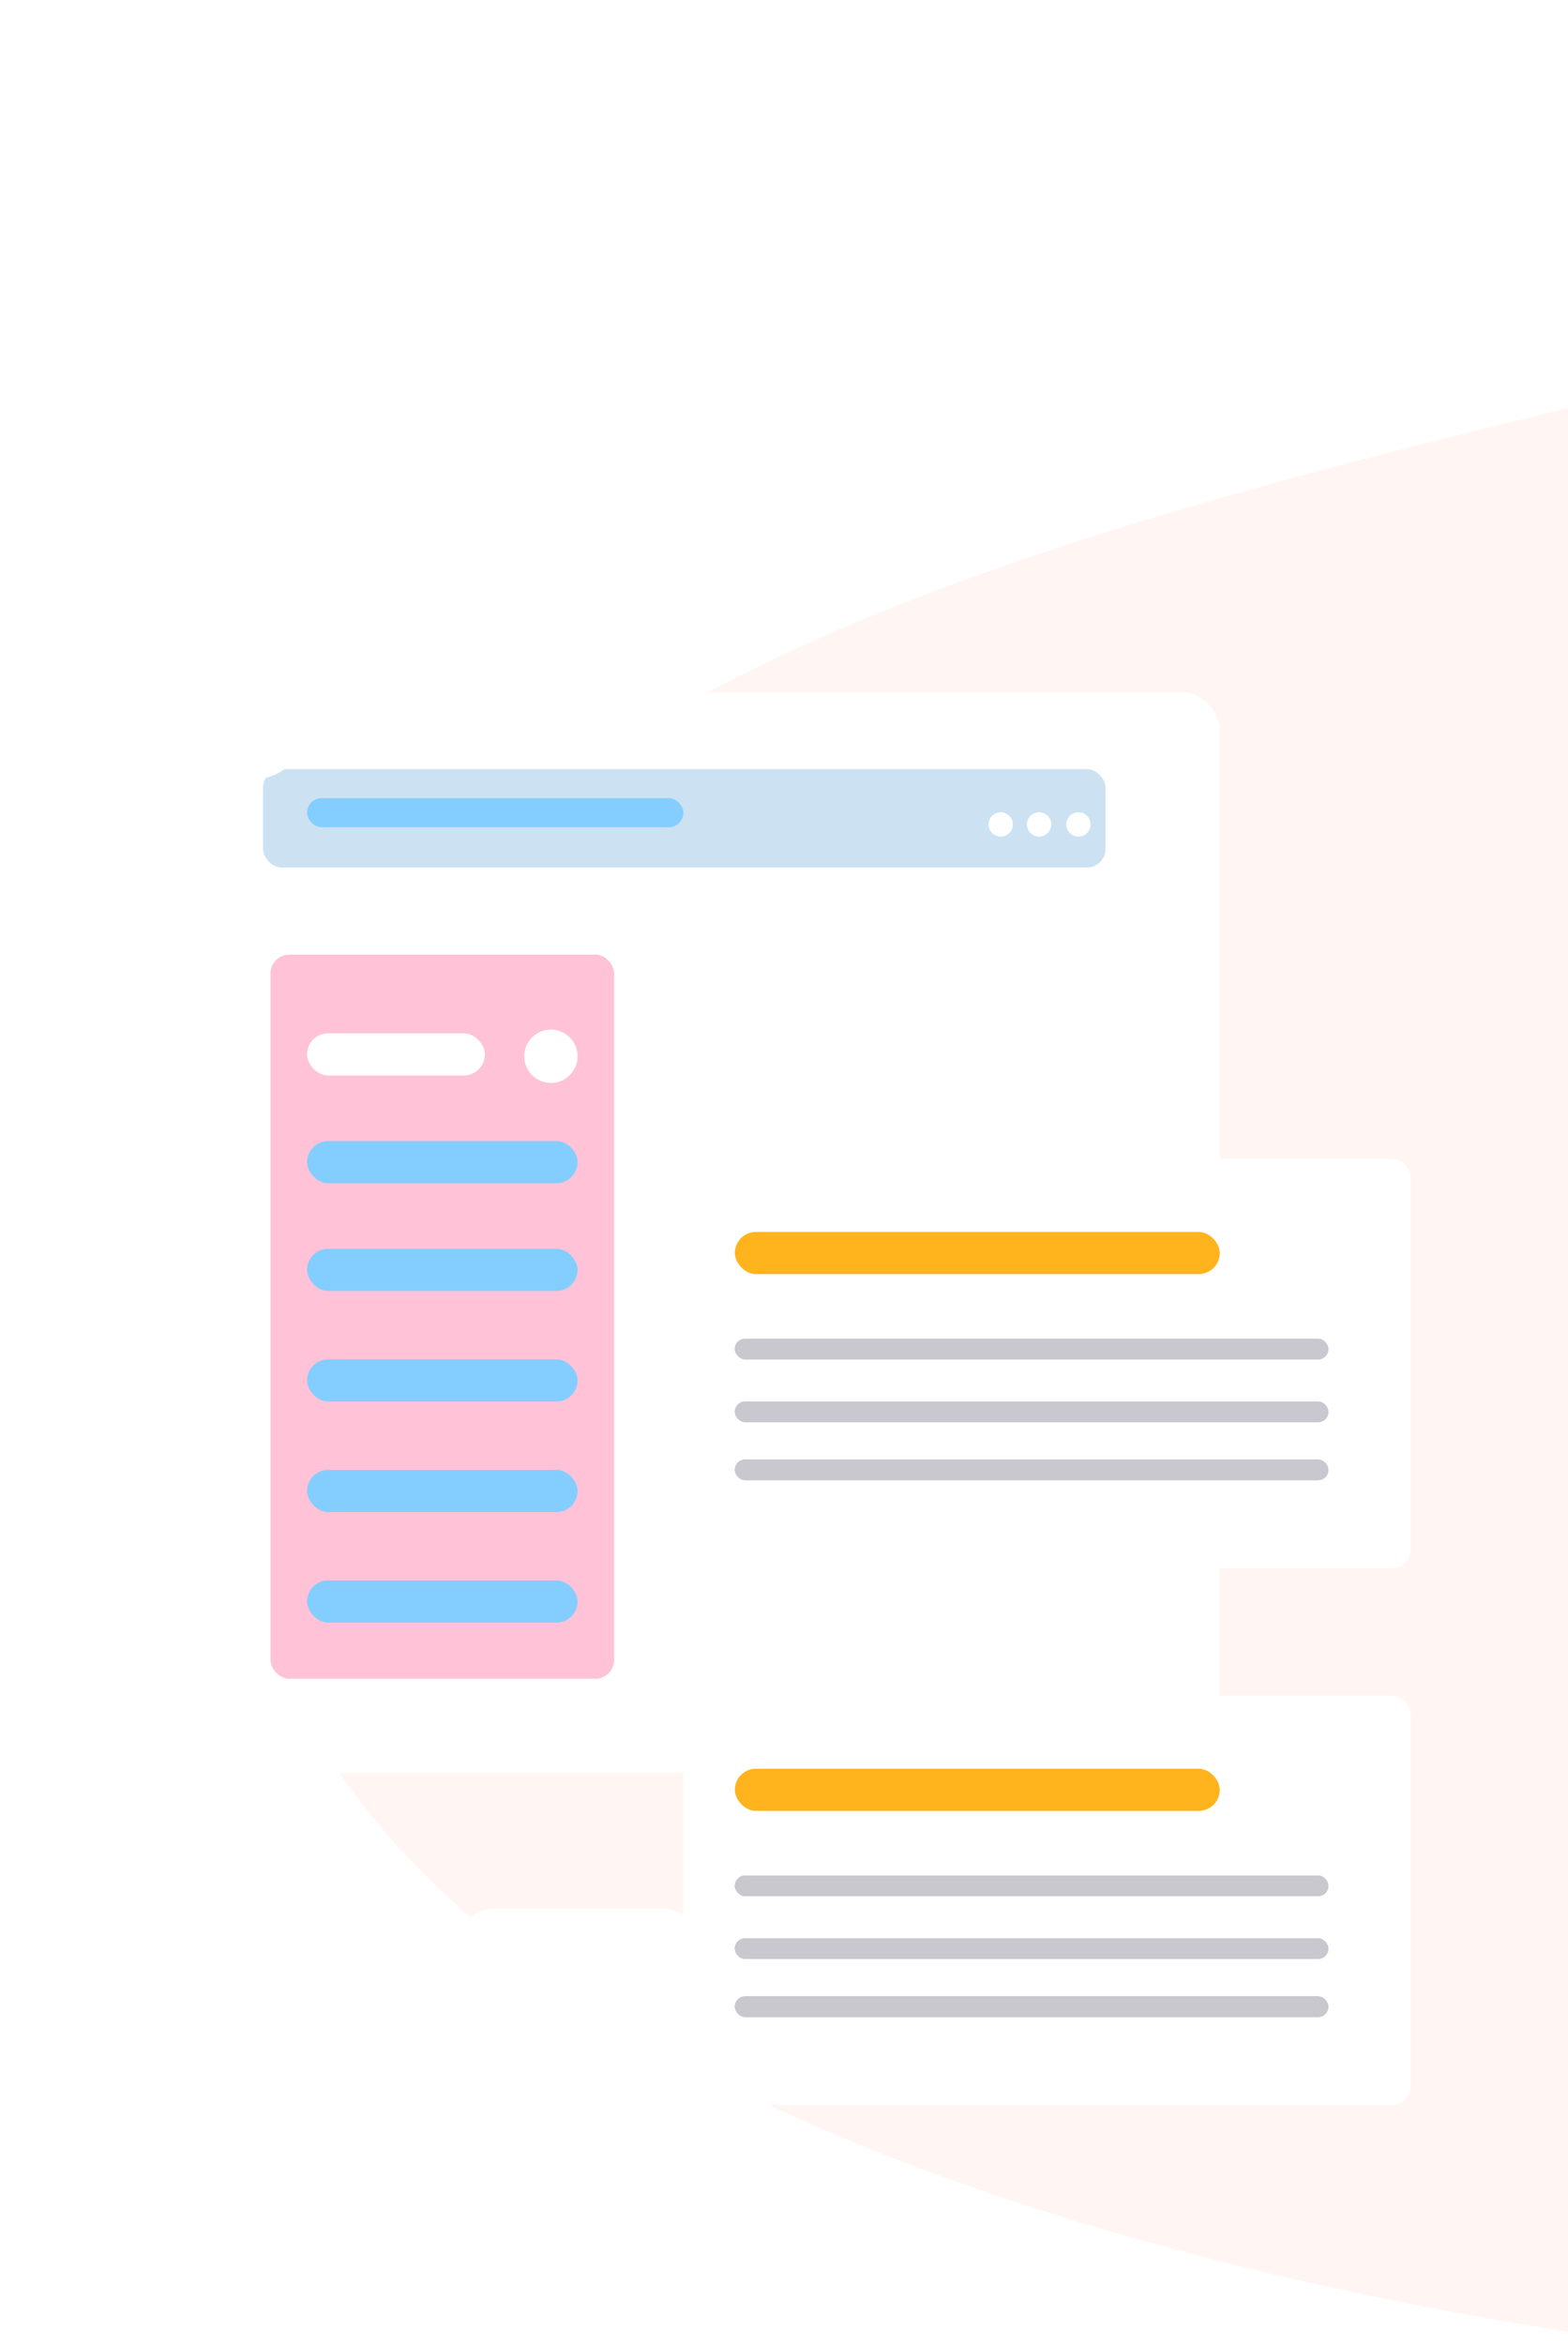 <svg width="1675" height="2503" viewBox="0 0 1675 2503" fill="none" xmlns="http://www.w3.org/2000/svg">
<path d="M3406.2 65.642L2082.86 2329.88C2013.19 2449.1 1882.59 2518.75 1745.85 2499.53C1299.1 2436.76 331.615 2230.93 258.917 1620.64C129.094 530.776 1624.97 537.617 2506.68 206.684C2653.98 151.398 3334.07 -123.08 3406.2 65.637C3406.2 65.638 3406.2 65.64 3406.2 65.642Z" fill="#FFF5F3"/>
<g filter="url(#filter0_d)">
<rect x="216" y="735" width="1087" height="1153" rx="40" fill="white"/>
</g>
<rect x="281" y="821" width="900" height="105" rx="20" fill="#CCE1F2"/>
<g filter="url(#filter1_d)">
<rect x="730" y="1233" width="777" height="437" rx="20" fill="white"/>
</g>
<g filter="url(#filter2_d)">
<rect x="40" y="547" width="274" height="274" rx="50" fill="white"/>
</g>
<g filter="url(#filter3_d)">
<rect x="730" y="1806" width="777" height="437" rx="20" fill="white"/>
</g>
<rect x="289" y="1019" width="367" height="773" rx="20" fill="#FFC2D7"/>
<rect x="328" y="1218" width="289" height="45" rx="22.5" fill="#84CEFF"/>
<rect x="328" y="852" width="402" height="31" rx="15.5" fill="#84CEFF"/>
<rect x="785" y="1315" width="518" height="45" rx="22.5" fill="#FFB41D"/>
<rect x="785" y="1888" width="518" height="45" rx="22.5" fill="#FFB41D"/>
<rect x="785" y="1558" width="634" height="22" rx="11" fill="#C9C8CE"/>
<rect x="785" y="1558" width="634" height="22" rx="11" fill="#C9C8CE"/>
<rect x="785" y="1558" width="634" height="22" rx="11" fill="#C9C8CE"/>
<rect x="785" y="2131" width="634" height="22" rx="11" fill="#C9C8CE"/>
<rect x="785" y="2131" width="634" height="22" rx="11" fill="#C9C8CE"/>
<rect x="785" y="2131" width="634" height="22" rx="11" fill="#C9C8CE"/>
<rect x="785" y="1496" width="634" height="22" rx="11" fill="#C9C8CE"/>
<rect x="785" y="1496" width="634" height="22" rx="11" fill="#C9C8CE"/>
<rect x="785" y="1496" width="634" height="22" rx="11" fill="#C9C8CE"/>
<rect x="785" y="2069" width="634" height="22" rx="11" fill="#C9C8CE"/>
<rect x="785" y="2069" width="634" height="22" rx="11" fill="#C9C8CE"/>
<rect x="785" y="2069" width="634" height="22" rx="11" fill="#C9C8CE"/>
<rect x="785" y="1429" width="634" height="22" rx="11" fill="#C9C8CE"/>
<rect x="785" y="1429" width="634" height="22" rx="11" fill="#C9C8CE"/>
<rect x="785" y="1429" width="634" height="22" rx="11" fill="#C9C8CE"/>
<rect x="785" y="2002" width="634" height="22" rx="11" fill="#C9C8CE"/>
<rect x="785" y="2002" width="634" height="22" rx="11" fill="#C9C8CE"/>
<rect x="785" y="2002" width="634" height="22" rx="11" fill="#C9C8CE"/>
<rect x="328" y="1103" width="190" height="45" rx="22.5" fill="white"/>
<rect x="328" y="1333" width="289" height="45" rx="22.5" fill="#84CEFF"/>
<rect x="328" y="1451" width="289" height="45" rx="22.5" fill="#84CEFF"/>
<rect x="328" y="1569" width="289" height="45" rx="22.5" fill="#84CEFF"/>
<rect x="328" y="1687" width="289" height="45" rx="22.5" fill="#84CEFF"/>
<circle cx="588.5" cy="1127.5" r="28.5" fill="white"/>
<circle cx="1069" cy="880" r="13" fill="white"/>
<circle cx="1110" cy="880" r="13" fill="white"/>
<circle cx="1152" cy="880" r="13" fill="white"/>
<g filter="url(#filter4_d)">
<rect x="472" y="2027" width="274" height="274" rx="50" fill="white"/>
</g>
<defs>
<filter id="filter0_d" x="166" y="689" width="1187" height="1253" filterUnits="userSpaceOnUse" color-interpolation-filters="sRGB">
<feFlood flood-opacity="0" result="BackgroundImageFix"/>
<feColorMatrix in="SourceAlpha" type="matrix" values="0 0 0 0 0 0 0 0 0 0 0 0 0 0 0 0 0 0 127 0"/>
<feOffset dy="4"/>
<feGaussianBlur stdDeviation="25"/>
<feColorMatrix type="matrix" values="0 0 0 0 0 0 0 0 0 0 0 0 0 0 0 0 0 0 0.25 0"/>
<feBlend mode="normal" in2="BackgroundImageFix" result="effect1_dropShadow"/>
<feBlend mode="normal" in="SourceGraphic" in2="effect1_dropShadow" result="shape"/>
</filter>
<filter id="filter1_d" x="726" y="1233" width="785" height="445" filterUnits="userSpaceOnUse" color-interpolation-filters="sRGB">
<feFlood flood-opacity="0" result="BackgroundImageFix"/>
<feColorMatrix in="SourceAlpha" type="matrix" values="0 0 0 0 0 0 0 0 0 0 0 0 0 0 0 0 0 0 127 0"/>
<feOffset dy="4"/>
<feGaussianBlur stdDeviation="2"/>
<feColorMatrix type="matrix" values="0 0 0 0 0 0 0 0 0 0 0 0 0 0 0 0 0 0 0.25 0"/>
<feBlend mode="normal" in2="BackgroundImageFix" result="effect1_dropShadow"/>
<feBlend mode="normal" in="SourceGraphic" in2="effect1_dropShadow" result="shape"/>
</filter>
<filter id="filter2_d" x="0" y="507" width="374" height="374" filterUnits="userSpaceOnUse" color-interpolation-filters="sRGB">
<feFlood flood-opacity="0" result="BackgroundImageFix"/>
<feColorMatrix in="SourceAlpha" type="matrix" values="0 0 0 0 0 0 0 0 0 0 0 0 0 0 0 0 0 0 127 0"/>
<feOffset dx="10" dy="10"/>
<feGaussianBlur stdDeviation="25"/>
<feColorMatrix type="matrix" values="0 0 0 0 0 0 0 0 0 0 0 0 0 0 0 0 0 0 0.25 0"/>
<feBlend mode="normal" in2="BackgroundImageFix" result="effect1_dropShadow"/>
<feBlend mode="normal" in="SourceGraphic" in2="effect1_dropShadow" result="shape"/>
</filter>
<filter id="filter3_d" x="726" y="1806" width="785" height="445" filterUnits="userSpaceOnUse" color-interpolation-filters="sRGB">
<feFlood flood-opacity="0" result="BackgroundImageFix"/>
<feColorMatrix in="SourceAlpha" type="matrix" values="0 0 0 0 0 0 0 0 0 0 0 0 0 0 0 0 0 0 127 0"/>
<feOffset dy="4"/>
<feGaussianBlur stdDeviation="2"/>
<feColorMatrix type="matrix" values="0 0 0 0 0 0 0 0 0 0 0 0 0 0 0 0 0 0 0.25 0"/>
<feBlend mode="normal" in2="BackgroundImageFix" result="effect1_dropShadow"/>
<feBlend mode="normal" in="SourceGraphic" in2="effect1_dropShadow" result="shape"/>
</filter>
<filter id="filter4_d" x="432" y="1987" width="374" height="374" filterUnits="userSpaceOnUse" color-interpolation-filters="sRGB">
<feFlood flood-opacity="0" result="BackgroundImageFix"/>
<feColorMatrix in="SourceAlpha" type="matrix" values="0 0 0 0 0 0 0 0 0 0 0 0 0 0 0 0 0 0 127 0"/>
<feOffset dx="10" dy="10"/>
<feGaussianBlur stdDeviation="25"/>
<feColorMatrix type="matrix" values="0 0 0 0 0 0 0 0 0 0 0 0 0 0 0 0 0 0 0.25 0"/>
<feBlend mode="normal" in2="BackgroundImageFix" result="effect1_dropShadow"/>
<feBlend mode="normal" in="SourceGraphic" in2="effect1_dropShadow" result="shape"/>
</filter>
</defs>
</svg>
